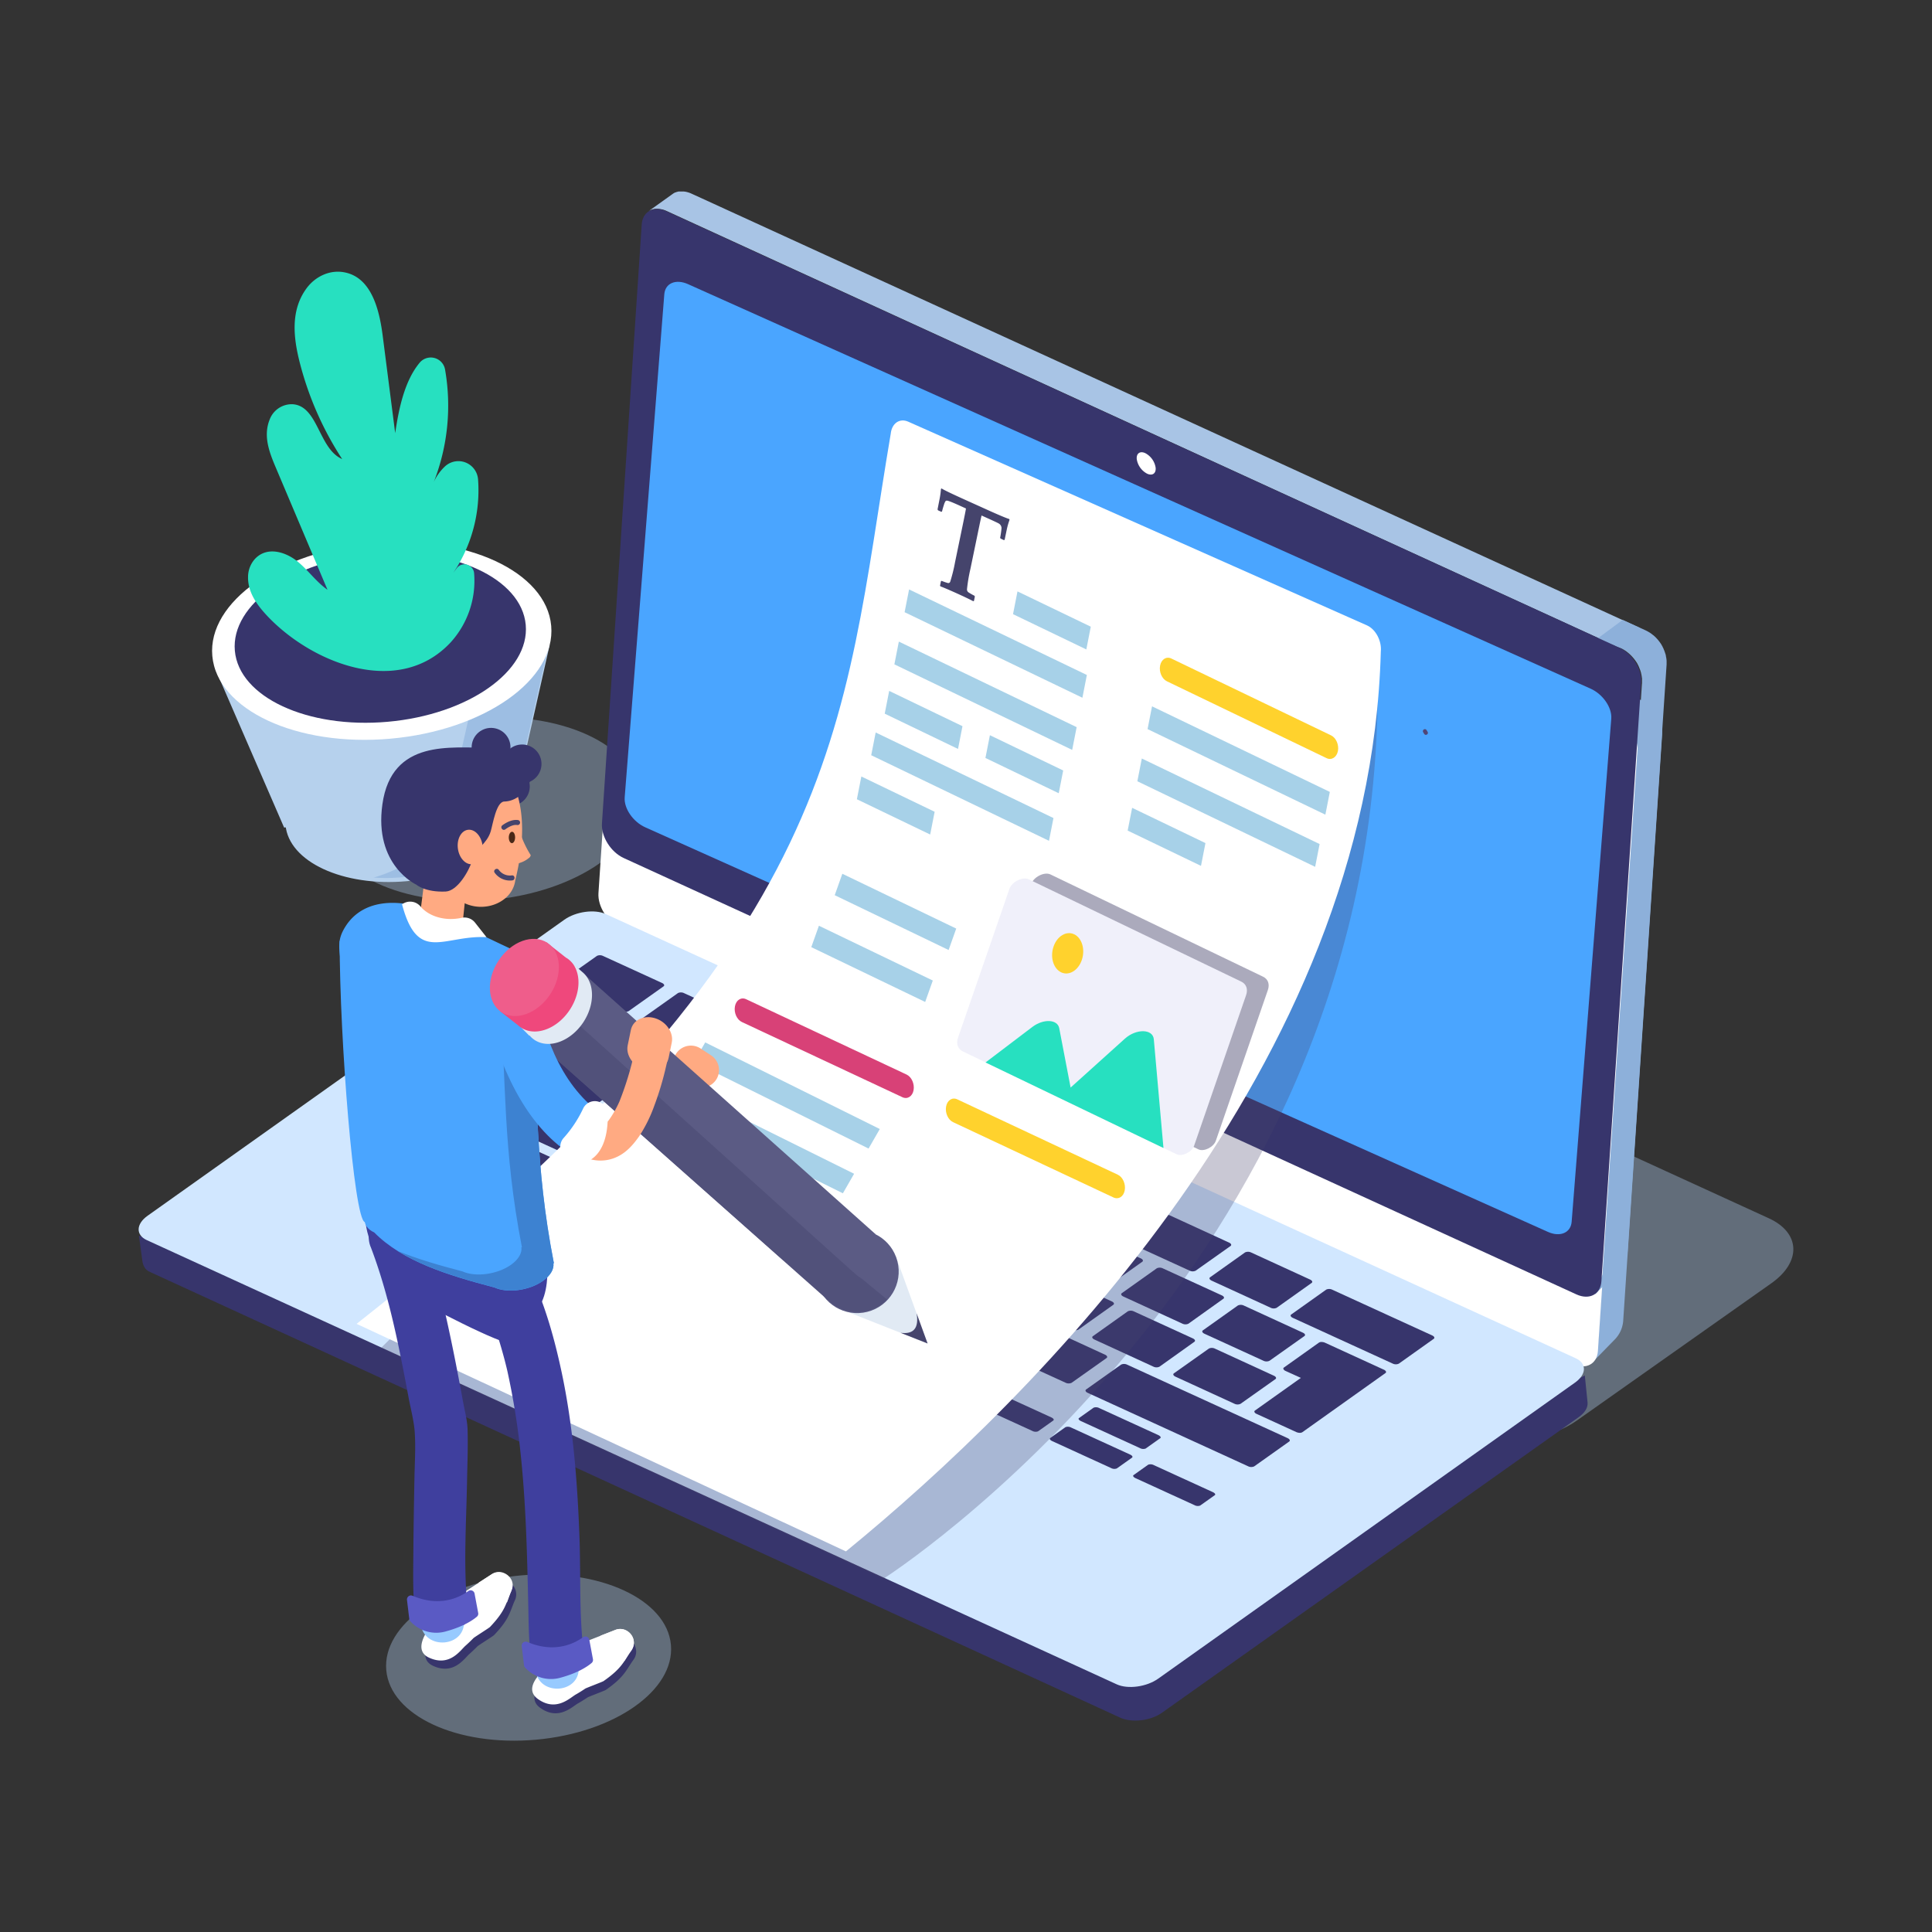 <svg xmlns="http://www.w3.org/2000/svg" viewBox="0 0 1000 1000"><rect x="0" y="0" width="1000" height="1000" fill="#333333" stroke="none"/><defs><style>.cls-1{isolation:isolate;}.cls-2,.cls-9{fill:#a8c4e5;}.cls-2{opacity:0.4;}.cls-15,.cls-19,.cls-2{mix-blend-mode:multiply;}.cls-3{fill:#b6d1ed;}.cls-4{fill:#9dbee3;}.cls-5{fill:#fff;}.cls-6{fill:#37356c;}.cls-7{fill:#27e0c0;}.cls-8{fill:#8db0da;}.cls-10{fill:#4aa5ff;}.cls-11{fill:#d1e7ff;}.cls-12{fill:#aed0f5;}.cls-13{fill:#a7d1e8;}.cls-14{fill:#514677;}.cls-15,.cls-18,.cls-19{fill:#45446c;}.cls-15{opacity:0.29;}.cls-16{fill:#ffd22d;}.cls-17{fill:#d84177;}.cls-19{opacity:0.45;}.cls-20{fill:#f0f0fa;}.cls-21{fill:#ffaa82;}.cls-22{fill:#3f3f9e;}.cls-23{fill:#97caff;}.cls-24{fill:#3d82d1;}.cls-25{fill:#5a5ac4;}.cls-26{fill:#e1eaf4;}.cls-27{fill:#5b5b84;}.cls-28{fill:#51517a;}.cls-29{fill:#ef487c;}.cls-30{fill:#ef5d8b;}.cls-31{fill:#492817;}</style></defs><g class="cls-1"><g id="image"><ellipse class="cls-2" cx="249.76" cy="418.8" rx="81.71" ry="47.17" transform="translate(-36.11 23.77) rotate(-5.08)"></ellipse><ellipse class="cls-3" cx="205.97" cy="420.35" rx="59.6" ry="34.41" transform="matrix(1, -0.09, 0.09, 1, -36.42, 19.89)"></ellipse><polygon class="cls-3" points="111.05 345.37 147.05 428.33 265.29 419.13 284.45 334.09 111.05 345.37"></polygon><path class="cls-4" d="M250.76,335.61l-19.2,84.72h0c-.37,12.32-5.66,16.05-14.82,22.56a74.84,74.84,0,0,1-23.35,11.34c20.25,1.47,42.1-4.39,56.86-14.88,9.16-6.51,14.48-9.87,14.85-22.19h0l19.2-84.72Z"></path><ellipse class="cls-5" cx="197.6" cy="331.71" rx="88.05" ry="50.83" transform="translate(-28.6 18.8) rotate(-5.08)"></ellipse><ellipse class="cls-6" cx="196.84" cy="330.13" rx="75.58" ry="43.63" transform="translate(-28.46 18.73) rotate(-5.08)"></ellipse><path class="cls-7" d="M137.77,318.2h0c-5-5.43-9.51-11.83-9.38-19.57a14,14,0,0,1,3.58-9.34c6.27-6.71,16-3.68,22.28,1.54,5.4,4.47,9.51,10.43,15.26,14.43q-13.29-31.42-26.59-62.85c-3.4-8-6.88-16.63-3.29-25.38a12.2,12.2,0,0,1,11.86-7.8c13.25.89,13.42,23.14,25.61,28.37a167.2,167.2,0,0,1-21.92-49.82c-3.27-12.8-4.94-26.92,3.35-38.36,4.58-6.34,12.28-10,19.95-8.42,13.75,2.76,17.86,19.18,19.59,32.69l6.48,50.49c1.87-12.71,4.84-27,12.63-36.4a7.5,7.5,0,0,1,13.18,3.49,108.5,108.5,0,0,1-5.82,58.19,25.73,25.73,0,0,1,5.62-7.9,10.21,10.21,0,0,1,17.28,6.57,76.46,76.46,0,0,1-17.11,54.14l6-8.07a5,5,0,0,1,9.07,2.58,47.35,47.35,0,0,1-12.29,35.87C205.85,361.61,160.44,342.78,137.77,318.2Z"></path><path class="cls-2" d="M758.09,741.7,357.24,558.11c-16.4-7.51-16.95-22.6-1.23-33.69l100.52-70.95c15.72-11.09,41.77-14,58.17-6.48L915.54,630.58c16.41,7.51,17,22.59,1.24,33.69L816.25,735.21C800.53,746.31,774.49,749.21,758.09,741.7Z"></path><path class="cls-8" d="M860.31,378v-.05c0-.17,0-.34,0-.51s0-.35-.07-.52a.64.64,0,0,0,0-.07v-.08l-.06-.36c0-.17-.07-.34-.11-.5l-.06-.24a.43.43,0,0,0,0-.11c0-.05,0-.1,0-.16s-.09-.34-.14-.5-.09-.32-.14-.48v0h0c-.05-.17-.11-.34-.17-.51l-.18-.49a.78.78,0,0,1-.05-.14.36.36,0,0,1,0-.09l-.11-.27c-.06-.16-.13-.31-.2-.47s-.11-.24-.16-.35l0-.06,0-.05c-.07-.15-.14-.29-.22-.44l-.21-.43-.1-.17,0-.08-.09-.17-.25-.43-.26-.43,0,0,0-.06a5,5,0,0,0-.29-.45c-.09-.14-.19-.28-.29-.41a2.75,2.75,0,0,0-.19-.28l-.09-.13c-.16-.22-.33-.43-.49-.64s-.11-.15-.17-.21l0,0c-.22-.27-.45-.53-.68-.79a.94.94,0,0,0-.1-.1l-.09-.1-.24-.26c-.13-.15-.27-.29-.41-.43l-.16-.15-.09-.09-.15-.14-.41-.38-.32-.28-.06-.05,0,0-.46-.37-.47-.36h0l-.47-.33a5.39,5.39,0,0,0-.5-.33l-.06,0-.07,0-.36-.22-.5-.29-.14-.08,0,0h0l-.3-.16c-.17-.08-.33-.17-.5-.24L846.45,361l-13.37,9,3.72,1.72.49.27.5.29c.17.1.34.2.5.31l.21.14.78.54h0l.76.6.09.08c.24.2.48.4.71.62l.1.09.66.64.11.12c.22.22.42.44.63.67l.3.36.37.44c.14.17.28.35.41.53l.26.34.22.31c.13.19.26.37.38.56a1.3,1.3,0,0,1,.1.15q.25.39.48.78a.25.25,0,0,1,0,.07c.16.28.32.56.47.84l0,.09c.15.28.28.56.41.84l0,.11q.2.42.36.84a.61.61,0,0,1,0,.12c.11.28.22.57.31.85,0,0,0,.08,0,.13.09.28.18.57.26.85l0,.12q.12.44.21.87l0,.11q.09.44.15.87c0,.15,0,.29.07.44s0,.34.05.52,0,.36,0,.54,0,.36,0,.54,0,.39,0,.58,0,.3,0,.45,0,.3-.05.82L827.13,695.6c-.1,1.45-4.78,11.13-3.6,10.28l12.25-12.54a15.5,15.5,0,0,0,4.4-9.85l19.91-299.8c.1-1.45.24-3.63.24-3.63s0-.3,0-.45,0-.26,0-.39V379c0-.18,0-.36,0-.54s0-.28,0-.43Z"></path><path class="cls-5" d="M836.37,371.32c6.7,3.06,11.75,11.08,11.3,17.91l-20.59,310c-.45,6.83-6.24,9.88-12.93,6.82L321.06,480.2c-6.7-3.07-11.75-11.09-11.3-17.92l20.58-310c.46-6.83,6.24-9.88,12.93-6.82Z"></path><path class="cls-9" d="M848.33,324.82,359.61,101h0l0,0-.73-.33h0l-1.29-.59-.5-.2-.51-.18-.5-.16-.52-.14-.52-.12-.55-.1h-.09l-.47-.06h-.24l-.2,0h-.15a5.42,5.42,0,0,0-.57,0h-.05c-.23,0-.45,0-.66,0h-.08l-.29,0-.35,0-.1,0c-.16,0-.31.08-.47.12a2.27,2.27,0,0,0-.25.06l-.06,0a7.34,7.34,0,0,0-.89.33l-.06,0-.09,0a7,7,0,0,0-1.06.62l-12.86,9.19a6.26,6.26,0,0,1,1-.6l.43-.19.52-.2c.22-.07.43-.13.66-.18l.25-.06a9.25,9.25,0,0,1,.94-.13h.18a8.49,8.49,0,0,1,1,0h.07a10.74,10.74,0,0,1,1.11.12l.09,0c.36.06.74.14,1.11.24l.11,0a12.22,12.22,0,0,1,1.21.4l.5.2.39.17,2.7,1.24h0L837.27,334.84a1.74,1.74,0,0,0,1.72-.17l9.63-6.88A1.72,1.72,0,0,0,848.33,324.82ZM355.11,102.24Z"></path><path class="cls-8" d="M862.61,341.88v-.05c0-.17,0-.34-.05-.52s0-.34-.08-.51,0-.05,0-.08v-.07c0-.12,0-.24-.07-.36s-.06-.34-.1-.51l-.06-.23,0-.11a.94.94,0,0,1,0-.16c0-.17-.09-.34-.14-.51s-.09-.31-.14-.47v0h0c-.06-.17-.11-.34-.17-.51l-.18-.5-.06-.13,0-.09-.11-.27c-.06-.16-.13-.31-.2-.47l-.16-.36,0-.05,0-.05c-.07-.15-.14-.3-.22-.44s-.14-.29-.22-.43l-.09-.18,0-.07-.09-.17c-.08-.14-.16-.29-.25-.43s-.17-.29-.26-.43l0,0a.16.16,0,0,1,0-.07l-.29-.45-.29-.41-.19-.27-.09-.13c-.16-.22-.33-.43-.5-.65l-.16-.21,0,0c-.21-.27-.44-.53-.67-.79l-.1-.11-.09-.09-.24-.27-.41-.42-.17-.16-.08-.08-.15-.14-.42-.38c-.1-.1-.21-.19-.32-.28l-.05,0-.06-.05-.45-.37-.47-.36h0l-.46-.33-.5-.34-.06,0-.07-.05-.37-.23-.5-.28-.14-.08,0,0h0l-.29-.16-.51-.25-11.94-5.46-13.1,9.7s12.52,5.12,12.68,5.2l.5.27.5.29.5.31.2.14q.4.25.78.54h0l.76.6.09.08.7.61.11.1.66.64.11.12c.21.22.42.44.62.67l.31.36c.13.14.25.29.37.44s.27.35.41.53.18.22.26.34.15.21.22.31.26.37.38.56l.1.15c.16.26.33.52.48.78l0,.07c.16.28.32.56.47.84l0,.09c.14.28.28.56.41.84l0,.11c.13.28.25.55.36.84l.05.12c.11.28.21.56.31.85,0,0,0,.08,0,.13a8.34,8.34,0,0,1,.26.85.56.56,0,0,1,0,.12q.12.43.21.87a.36.36,0,0,1,0,.11c.06.29.12.58.16.87s0,.29.06.44,0,.34.06.51,0,.37,0,.55,0,.36,0,.54,0,.39,0,.58,0,.3,0,.45,0,.3-.06.81L829.42,659.49c-.09,1.45-4.77,11.13-3.59,10.28l12.25-12.54a15.63,15.63,0,0,0,4.4-9.85l19.91-299.8c.1-1.45.24-3.63.24-3.63s0-.3,0-.45,0-.26,0-.39v-.2c0-.18,0-.36,0-.54l0-.43Z"></path><path class="cls-6" d="M838.18,335.25c6.69,3.07,11.74,11.09,11.29,17.92l-20.58,310C828.44,670,822.64,673,816,670L322.86,444.13c-6.69-3.06-11.75-11.08-11.29-17.92l20.58-310c.45-6.83,6.24-9.89,12.93-6.82Z"></path><path class="cls-10" d="M823.33,356.47c6.34,2.85,11.12,9.8,10.66,15.54l-20.5,260.36c-.45,5.74-6,8.09-12.3,5.25L334,428.22c-6.34-2.84-11.11-9.79-10.66-15.53l20.5-260.37c.45-5.74,5.95-8.09,12.29-5.24Z"></path><path class="cls-5" d="M598.16,242.1c.28,2.94-1.68,4.32-4.38,3.09a10.27,10.27,0,0,1-5.4-7.57c-.27-2.94,1.69-4.32,4.39-3.08A10.25,10.25,0,0,1,598.16,242.1Z"></path><path class="cls-6" d="M821.74,726.13l-1.44-14.19-17.61,8.79-4.77-8.65L315.55,491.15c-5.81-2.66-16.87-1.21-22.88,3.06L105.07,626.63l-.3-3.16L76.2,640.92l-4.31-1.32,1.92,13.84c.75,3,2,4.12,4,5L579.88,889.09c5.81,2.66,15.53,1.71,21.54-2.57l215.7-153c3.28-2.33,4.82-5,4.6-7.44Z"></path><path class="cls-11" d="M578,871.8,76,641.89c-5.81-2.66-5.64-8.33.38-12.61L292.08,476.06c6-4.27,15.69-5.59,21.5-2.93l502,229.9c5.81,2.66,5.64,8.34-.37,12.61L599.49,868.86C593.48,873.14,583.8,874.46,578,871.8Z"></path><path class="cls-12" d="M388.07,755.75,266.58,700.11c-1.4-.64-1.36-2,.1-3.05L318.87,660a5.81,5.81,0,0,1,5.2-.71l121.49,55.64c1.4.64,1.36,2-.09,3.05L393.27,755A5.81,5.81,0,0,1,388.07,755.75Z"></path><path class="cls-6" d="M325.32,523.39a3.62,3.62,0,0,1-3.18-.07l-30.47-14c-1.1-.5-1.46-1.29-.81-1.75L309,494.75a3.69,3.69,0,0,1,3.18.07l30.47,13.95c1.1.5,1.47,1.29.81,1.76Z"></path><path class="cls-6" d="M363.55,570a3.64,3.64,0,0,1-3.19-.06l-30.47-14c-1.1-.5-1.45-1.29-.79-1.76l18.1-12.87a3.68,3.68,0,0,1,3.16.07l30.47,13.95c1.12.51,1.46,1.3.82,1.75Z"></path><path class="cls-6" d="M348.55,592.3a3.64,3.64,0,0,1-3.17-.08l-30.48-14c-1.08-.49-1.47-1.28-.81-1.75l18.11-12.87a3.65,3.65,0,0,1,3.16.08l30.48,13.95c1.1.5,1.46,1.29.82,1.74Z"></path><path class="cls-6" d="M303.07,600.61a3.66,3.66,0,0,1-3.17-.06L269.43,586.6c-1.09-.5-1.45-1.29-.8-1.75L286.73,572a3.7,3.7,0,0,1,3.17.06l30.48,14c1.09.5,1.44,1.29.79,1.75Z"></path><path class="cls-6" d="M222.44,596.52a3.67,3.67,0,0,1-3.17-.07l-30.48-14c-1.09-.5-1.46-1.29-.81-1.75l21.26-15.11a3.65,3.65,0,0,1,3.18.07l30.47,13.95c1.1.5,1.45,1.3.81,1.75Z"></path><path class="cls-6" d="M275,620.57c-.66.46-2.35.3-3.8-.36l-39.93-18.27c-1.43-.66-2.08-1.57-1.42-2l21.26-15.11c.63-.45,2.36-.3,3.79.35l39.92,18.28c1.45.66,2.07,1.58,1.44,2Z"></path><path class="cls-6" d="M537.3,740.85a3.6,3.6,0,0,1-3-.22L503.87,726.7c-1.11-.51-1.57-1.24-1-1.63l7.86-5.58a3.6,3.6,0,0,1,3,.22l30.45,13.94c1.1.5,1.54,1.23,1,1.61Z"></path><path class="cls-6" d="M578.07,760.06a3.59,3.59,0,0,1-3-.21l-30.45-13.94c-1.11-.51-1.57-1.23-1-1.62l7.86-5.59a3.65,3.65,0,0,1,3,.23l30.45,13.94c1.1.5,1.55,1.22,1,1.61Z"></path><path class="cls-6" d="M621.18,779.29a3.6,3.6,0,0,1-2.94-.24l-30.46-13.94c-1.09-.5-1.58-1.22-1.06-1.6l7.57-5.38a3.64,3.64,0,0,1,3,.25l30.47,13.94c1.09.5,1.56,1.22,1,1.59Z"></path><path class="cls-6" d="M593,749.76a3.55,3.55,0,0,1-3-.24l-30.46-13.94c-1.09-.5-1.58-1.22-1.06-1.59l7.57-5.38a3.65,3.65,0,0,1,3,.24l30.46,13.94c1.1.51,1.56,1.22,1.05,1.59Z"></path><path class="cls-6" d="M484.61,716.51a3.65,3.65,0,0,1-3.19-.08L283.11,625.66c-1.08-.5-1.46-1.29-.81-1.76l21.26-15.11a3.73,3.73,0,0,1,3.18.08L505,699.64c1.1.51,1.46,1.31.82,1.76Z"></path><path class="cls-6" d="M463.79,701.88a12.75,12.75,0,0,1-1.67-.68L304.29,629a9.35,9.35,0,0,1-1.51-.78l1.32-.94a11,11,0,0,1,1.66.67l157.83,72.25a8.77,8.77,0,0,1,1.52.79Z"></path><path class="cls-6" d="M269.15,613.89s-.18,0-.31-.06l-23.29-10.66c-.13-.06-.2-.13-.16-.16l1.32-.94s.18,0,.31.06l23.29,10.66c.13.06.2.13.16.16Z"></path><path class="cls-6" d="M209.19,584.11a.17.17,0,0,1-.17,0l-9.89-4.52s-.07-.07,0-.1l1.32-.94a.2.2,0,0,1,.17,0l9.89,4.53s.06.07,0,.1Z"></path><path class="cls-6" d="M344.84,619.72a3.69,3.69,0,0,1-3.18-.07L311.19,605.7c-1.08-.5-1.46-1.3-.81-1.76l18.1-12.87a3.75,3.75,0,0,1,3.19.07l30.47,14c1.1.51,1.46,1.3.81,1.76Z"></path><path class="cls-6" d="M386.8,638.93a3.74,3.74,0,0,1-3.17-.07l-30.47-14c-1.09-.5-1.46-1.29-.81-1.75l18.1-12.87a3.68,3.68,0,0,1,3.19.07l30.47,13.94c1.08.5,1.44,1.29.79,1.76Z"></path><path class="cls-6" d="M428.76,658.13a3.7,3.7,0,0,1-3.17-.06l-30.47-14c-1.09-.5-1.45-1.29-.8-1.75l18.1-12.87a3.66,3.66,0,0,1,3.17.06l30.48,14c1.09.5,1.44,1.29.79,1.75Z"></path><path class="cls-6" d="M470.72,677.34a3.63,3.63,0,0,1-3.17-.07l-30.47-13.95c-1.1-.5-1.46-1.29-.82-1.75l18.11-12.87a3.65,3.65,0,0,1,3.18.07l30.48,14c1.09.5,1.45,1.29.8,1.75Z"></path><path class="cls-6" d="M512.69,696.55a3.68,3.68,0,0,1-3.19-.08L479,682.53c-1.09-.5-1.44-1.29-.8-1.75l18.11-12.87a3.7,3.7,0,0,1,3.17.06L530,681.92c1.1.5,1.47,1.3.82,1.76Z"></path><path class="cls-6" d="M554.65,715.74a3.67,3.67,0,0,1-3.17-.07L521,701.73c-1.1-.51-1.46-1.3-.82-1.76L538.3,687.1a3.69,3.69,0,0,1,3.18.07l30.47,14c1.09.5,1.45,1.29.8,1.75Z"></path><path class="cls-6" d="M649.16,759a3.67,3.67,0,0,1-3.17-.07l-83-38c-1.09-.5-1.45-1.29-.81-1.75l18.11-12.87a3.69,3.69,0,0,1,3.18.07l83,38c1.1.51,1.45,1.3.81,1.76Z"></path><path class="cls-6" d="M390.3,611.39a3.58,3.58,0,0,1-3.15-.06l-30.48-14c-1.1-.5-1.46-1.28-.81-1.74L374,582.76a3.64,3.64,0,0,1,3.16.07l30.48,13.95c1.1.5,1.44,1.29.8,1.74Z"></path><path class="cls-6" d="M432.27,630.61a3.68,3.68,0,0,1-3.16-.07l-30.49-14c-1.08-.5-1.45-1.28-.79-1.74L415.94,602a3.69,3.69,0,0,1,3.15.07l30.48,14c1.09.5,1.45,1.29.81,1.74Z"></path><path class="cls-6" d="M474.23,649.81a3.63,3.63,0,0,1-3.17-.07l-30.47-14c-1.08-.49-1.47-1.28-.82-1.75l18.11-12.87a3.69,3.69,0,0,1,3.18.08l30.47,13.94c1.08.5,1.45,1.3.81,1.75Z"></path><path class="cls-6" d="M516.19,669A3.63,3.63,0,0,1,513,669l-30.47-14c-1.09-.5-1.46-1.28-.81-1.75l18.11-12.87a3.67,3.67,0,0,1,3.17.07l30.46,13.95c1.1.5,1.46,1.29.82,1.75Z"></path><path class="cls-6" d="M558.16,688.22a3.68,3.68,0,0,1-3.16-.07l-30.49-14c-1.1-.5-1.46-1.28-.8-1.75l18.11-12.87a3.68,3.68,0,0,1,3.16.07l30.48,14c1.09.5,1.45,1.29.81,1.74Z"></path><path class="cls-6" d="M600.11,707.42a3.65,3.65,0,0,1-3.16-.07l-30.46-14c-1.11-.5-1.48-1.28-.82-1.75l18.1-12.87a3.66,3.66,0,0,1,3.18.08l30.46,13.94c1.1.5,1.45,1.29.81,1.75Z"></path><path class="cls-6" d="M642.07,726.63a3.65,3.65,0,0,1-3.16-.07l-30.49-14c-1.08-.5-1.45-1.27-.79-1.74L625.74,698a3.62,3.62,0,0,1,3.15.07l30.48,14c1.09.5,1.45,1.29.81,1.74Z"></path><path class="cls-6" d="M405.31,589.12a3.65,3.65,0,0,1-3.18-.06l-30.48-13.95c-1.08-.5-1.44-1.28-.78-1.75L389,560.49a3.62,3.62,0,0,1,3.15.07l30.47,14c1.1.5,1.46,1.29.82,1.74Z"></path><path class="cls-6" d="M447.26,608.33a3.66,3.66,0,0,1-3.17-.06l-30.47-13.95c-1.1-.5-1.46-1.29-.8-1.76l18.1-12.87a3.67,3.67,0,0,1,3.17.07l30.47,14c1.09.5,1.45,1.29.81,1.75Z"></path><path class="cls-6" d="M489.23,627.54a3.64,3.64,0,0,1-3.19-.07l-30.47-14c-1.09-.49-1.45-1.28-.79-1.75l18.11-12.87A3.62,3.62,0,0,1,476,599l30.47,13.95c1.11.5,1.47,1.29.82,1.75Z"></path><path class="cls-6" d="M531.18,646.74a3.59,3.59,0,0,1-3.17-.06l-30.48-13.95c-1.1-.5-1.46-1.29-.8-1.76l18.11-12.87a3.68,3.68,0,0,1,3.16.08l30.48,14c1.1.5,1.45,1.28.8,1.74Z"></path><path class="cls-6" d="M573.15,665.94a3.66,3.66,0,0,1-3.17-.06l-30.47-14c-1.11-.51-1.46-1.29-.8-1.76l18.11-12.87a3.65,3.65,0,0,1,3.16.08l30.48,14c1.08.49,1.44,1.28.79,1.74Z"></path><path class="cls-6" d="M615.12,685.15a3.66,3.66,0,0,1-3.2-.07l-30.47-14c-1.08-.49-1.45-1.28-.79-1.75l18.11-12.87a3.65,3.65,0,0,1,3.16.07l30.47,13.95c1.11.5,1.47,1.29.82,1.75Z"></path><path class="cls-6" d="M657.07,704.35a3.65,3.65,0,0,1-3.18-.06l-30.47-13.95c-1.1-.5-1.46-1.29-.8-1.76l18.11-12.87a3.65,3.65,0,0,1,3.16.08l30.48,14c1.09.5,1.45,1.28.8,1.74Z"></path><path class="cls-6" d="M321.59,550.82a3.68,3.68,0,0,1-3.19-.07L266.73,527.1c-1.1-.5-1.46-1.29-.8-1.76L284,512.47a3.67,3.67,0,0,1,3.17.07l51.67,23.66c1.1.5,1.46,1.29.81,1.75Z"></path><path class="cls-6" d="M724,705.84a3.69,3.69,0,0,1-3.18-.07l-51.67-23.65c-1.08-.5-1.46-1.29-.8-1.75l18.1-12.87a3.63,3.63,0,0,1,3.17.07l51.67,23.65c1.1.5,1.46,1.29.81,1.75Z"></path><path class="cls-6" d="M306.58,573.09a3.64,3.64,0,0,1-3.17-.08l-61.6-28.2c-1.1-.5-1.47-1.28-.81-1.75l18.11-12.87a3.65,3.65,0,0,1,3.16.08l61.6,28.2c1.11.5,1.46,1.29.82,1.74Z"></path><path class="cls-6" d="M261.12,581.41a3.67,3.67,0,0,1-3.17-.07l-41.07-18.8c-1.1-.5-1.46-1.29-.82-1.75l18.11-12.87a3.65,3.65,0,0,1,3.18.07l41.07,18.8c1.1.5,1.46,1.29.81,1.75Z"></path><path class="cls-6" d="M367.27,542.6a3.66,3.66,0,0,1-3.18-.08l-30.46-13.94c-1.09-.5-1.46-1.29-.8-1.75L350.93,514a3.69,3.69,0,0,1,3.18.07L384.56,528c1.11.51,1.47,1.29.81,1.76Z"></path><path class="cls-6" d="M409,561.7a3.65,3.65,0,0,1-3.18-.07l-30.47-14c-1.09-.5-1.46-1.29-.81-1.75l18.1-12.87a3.66,3.66,0,0,1,3.18.07l30.47,14c1.1.5,1.47,1.29.81,1.75Z"></path><path class="cls-6" d="M451,580.9a3.66,3.66,0,0,1-3.17-.06l-30.47-14c-1.09-.5-1.46-1.29-.8-1.75l18.1-12.87a3.66,3.66,0,0,1,3.17.06l30.47,13.95c1.1.51,1.45,1.29.8,1.75Z"></path><path class="cls-6" d="M493,600.11a3.65,3.65,0,0,1-3.18-.06L459.33,586.1c-1.11-.5-1.47-1.29-.81-1.75l18.1-12.87a3.65,3.65,0,0,1,3.18.07l30.45,13.94c1.1.5,1.47,1.29.81,1.76Z"></path><path class="cls-6" d="M534.9,619.32a3.61,3.61,0,0,1-3.16-.07l-30.47-13.94c-1.1-.51-1.46-1.3-.81-1.76l18.1-12.87a3.71,3.71,0,0,1,3.19.07l30.46,14c1.11.51,1.45,1.28.79,1.75Z"></path><path class="cls-6" d="M576.89,638.51a3.63,3.63,0,0,1-3.17-.06l-30.49-14c-1.09-.5-1.44-1.29-.79-1.75l18.1-12.87a3.64,3.64,0,0,1,3.16.06l30.49,14c1.08.49,1.45,1.28.8,1.75Z"></path><path class="cls-6" d="M618.85,657.72a3.62,3.62,0,0,1-3.18-.07L585.2,643.71c-1.1-.51-1.47-1.3-.82-1.76l18.1-12.87a3.68,3.68,0,0,1,3.19.07l30.47,14c1.1.5,1.46,1.29.81,1.76Z"></path><path class="cls-6" d="M660.79,676.92a3.61,3.61,0,0,1-3.16-.06l-30.49-14c-1.08-.5-1.44-1.29-.79-1.75l18.1-12.87a3.68,3.68,0,0,1,3.16.06l30.5,14c1.08.5,1.44,1.28.78,1.75Z"></path><path class="cls-6" d="M685.84,695a4.4,4.4,0,0,0-1.74-.39,2.4,2.4,0,0,0-1.41.32l-18.1,12.88a.64.64,0,0,0-.27.86,2.17,2.17,0,0,0,1,.89l8,3.64-23.74,16.88a.64.64,0,0,0-.25.86,2.09,2.09,0,0,0,1.06.88l20.53,9.4a4.59,4.59,0,0,0,1.76.41,2.43,2.43,0,0,0,1.42-.33l43-30.6a.64.64,0,0,0,.25-.86,2.13,2.13,0,0,0-1.07-.89Z"></path><path class="cls-6" d="M255.06,572.57s-.18,0-.31-.06l-23.29-10.66c-.13-.06-.2-.13-.16-.16l1.32-.94s.18,0,.31.06l23.29,10.66c.13.06.2.13.16.16Z"></path><polygon class="cls-13" points="369.42 626.41 337.22 607.76 342.48 598.91 374.68 617.56 369.42 626.41"></polygon><path class="cls-14" d="M737.15,379.85l-.52-.85a1.06,1.06,0,0,1,.35-1.43h0a1,1,0,0,1,1.42.35l.52.86a1,1,0,0,1-.35,1.42h0A1,1,0,0,1,737.15,379.85Z"></path><path class="cls-15" d="M197.16,697.74l260,119.48S708,657.33,713,365.45c1.46-85.36-51.74-9.7-80.05-14.57-41.77-7.2-70.65-14.73-70.65-14.73Z"></path><path class="cls-5" d="M707.57,323.71,470.12,218.27c-4.48-2-8.55.83-9.09,6.3-25.72,151.69-21.54,260-276.46,460.66L437.86,803C534.48,724,709,551.94,714.71,337.21,715.25,331.75,712.05,325.7,707.57,323.71Z"></path><path class="cls-16" d="M686.63,392.42,604,352.64c-2.59-1.24-4.17-4.89-3.53-8.14h0c.64-3.26,3.25-4.89,5.84-3.64l82.67,39.78c2.58,1.24,4.16,4.89,3.52,8.14h0C691.82,392,689.21,393.66,686.63,392.42Z"></path><path class="cls-16" d="M576.36,619.82l-83.06-39c-2.6-1.22-4.21-4.85-3.6-8.11h0c.6-3.25,3.2-4.91,5.79-3.69l83.07,39c2.59,1.21,4.2,4.84,3.6,8.1h0C581.55,619.38,579,621,576.36,619.82Z"></path><path class="cls-17" d="M467.09,567.92,384,529c-2.6-1.22-4.21-4.85-3.6-8.11h0c.6-3.26,3.2-4.91,5.79-3.7l83.06,39c2.6,1.22,4.21,4.85,3.61,8.11h0C472.28,567.48,469.69,569.13,467.09,567.92Z"></path><polygon class="cls-13" points="686.01 421.67 593.98 377.38 596.29 365.6 688.32 409.89 686.01 421.67"></polygon><polygon class="cls-13" points="560.25 361.15 468.22 316.87 470.54 305.09 562.56 349.37 560.25 361.15"></polygon><polygon class="cls-13" points="680.72 448.67 588.69 404.38 591 392.6 683.03 436.88 680.72 448.67"></polygon><polygon class="cls-13" points="554.96 388.15 462.93 343.87 465.24 332.09 557.27 376.37 554.96 388.15"></polygon><polygon class="cls-13" points="542.96 435.2 450.94 390.91 453.25 379.13 545.27 423.42 542.96 435.2"></polygon><polygon class="cls-13" points="495.87 387.65 457.93 369.39 460.24 357.61 498.18 375.87 495.87 387.65"></polygon><polygon class="cls-13" points="481.46 431.95 443.52 413.69 445.83 401.91 483.77 420.17 481.46 431.95"></polygon><polygon class="cls-13" points="491 491.72 432.05 463.35 435.99 452.26 494.94 480.63 491 491.72"></polygon><polygon class="cls-13" points="478.87 518.61 419.92 490.24 423.87 479.16 482.82 507.52 478.87 518.61"></polygon><polygon class="cls-13" points="548 410.58 510.06 392.32 512.37 380.54 550.31 398.8 548 410.58"></polygon><polygon class="cls-13" points="562.28 336.15 524.34 317.89 526.65 306.11 564.59 324.37 562.28 336.15"></polygon><polygon class="cls-13" points="621.63 448.17 583.68 429.91 585.99 418.13 623.94 436.38 621.63 448.17"></polygon><polygon class="cls-13" points="449.57 594.49 359.22 549.66 365.02 539.55 455.38 584.38 449.57 594.49"></polygon><polygon class="cls-13" points="436.28 617.65 345.92 572.83 351.72 562.72 442.08 607.54 436.28 617.65"></polygon><path class="cls-18" d="M522.54,269.06a37.37,37.37,0,0,0-1.4,4.86L520,279.38l-.34.2-1.74-.79-.25-.43a45.24,45.24,0,0,0,.72-5.06,2.84,2.84,0,0,0-1.45-2.35c-.36-.23-2.08-1.05-5.18-2.45l-3.7-1.67c-.2.74-.85,3.78-1.94,9.1l-3.86,18.64a85.4,85.4,0,0,0-1.74,10.34,1.86,1.86,0,0,0,.69,1.64,31.12,31.12,0,0,0,3.16,1.8l.21.45-.45,2.2-.35.2q-2.7-1.43-8.47-4.05-5.92-2.67-8.56-3.66l-.18-.4.46-2.24.34-.2a30.68,30.68,0,0,0,3.3,1.14,1.06,1.06,0,0,0,1.19-.79,82.24,82.24,0,0,0,2.47-10l3.85-18.64q1.68-8.11,1.8-9.17L496,261.38q-5-2.24-5.85-2.25a1,1,0,0,0-.71.21,6.64,6.64,0,0,0-.85,1.92c-.37,1.1-.7,2.25-1,3.46l-.34.21-1.74-.79-.24-.47,1.11-5.64a46.59,46.59,0,0,0,.67-5l.32-.21q1.56,1.07,11.82,5.71l11.2,5.06q9.45,4.29,12,5.06Z"></path><path class="cls-19" d="M653.77,505.54,543.71,452.61c-3.12-1.51-8.71,1.27-10,5l-26.58,77c-1.09,3.14-.12,5.84,2.53,7.12l11.76,5.66-.06,0,92.07,44.28v-.07l6.89,3.31c2.82,1.36,7.86-1.15,9-4.48l26.9-77.91C657.31,509.44,656.37,506.79,653.77,505.54Z"></path><path class="cls-20" d="M609.06,597.46,498.41,544.23c-2.66-1.27-3.62-4-2.54-7.12l26.59-77c1.27-3.7,6.85-6.47,10-5L642.5,508.09c2.6,1.25,3.54,3.9,2.48,7L618.08,593C616.93,596.3,611.89,598.81,609.06,597.46Z"></path><path class="cls-7" d="M510.11,549.93l24.23-18.38c5.72-4.34,13-4,13.91.61l5.9,30.76,28.06-25.28c5.88-5.3,14.49-5.15,15,.25l5,56.32Z"></path><path class="cls-16" d="M559.93,496.94c-1.88,5.43-6.67,8.26-10.7,6.32s-5.79-7.91-3.91-13.34,6.66-8.26,10.7-6.32S561.8,491.51,559.93,496.94Z"></path><circle class="cls-6" cx="264.16" cy="407.06" r="10.05" transform="translate(-217.57 348.61) rotate(-50.1)"></circle><circle class="cls-6" cx="270.23" cy="395.39" r="10.05" transform="translate(-206.44 349.09) rotate(-50.1)"></circle><circle class="cls-6" cx="254.17" cy="386.82" r="10.05" transform="translate(-152 164.87) rotate(-28.04)"></circle><path class="cls-21" d="M194.17,520.16A50,50,0,0,0,207,534.54a34.37,34.37,0,0,0,14.34,6,72.58,72.58,0,0,0,18.68.65c8.22-.67,16.39-2,24.53-3.3,11.58-1.87,23.13-3.87,34.72-5.63,2-.31,4.29-2.36,5.28-4.06a8.83,8.83,0,0,0-3.17-12.08l-2.11-.89a8.89,8.89,0,0,0-4.69,0c-13,2-26,4.28-38.95,6.32-2.9.45-5.8.88-8.7,1.27l2.34-.31c-7.87,1.05-16,2-23.92,1l2.35.31a32.6,32.6,0,0,1-8.24-2.15l2.11.89a27.4,27.4,0,0,1-6-3.51l1.79,1.38a34.31,34.31,0,0,1-6.07-6.21l1.38,1.78a54.32,54.32,0,0,1-3.24-4.74c-2.41-3.94-8-5.79-12.08-3.17s-5.75,7.86-3.16,12.08Z"></path><ellipse class="cls-2" cx="273.62" cy="857.94" rx="73.96" ry="42.7" transform="translate(-74.91 27.6) rotate(-5.08)"></ellipse><path class="cls-21" d="M358.11,561.47l-5.46-3.56A9.12,9.12,0,0,1,350,545.32h0a9.12,9.12,0,0,1,12.59-2.64l5.45,3.56a9.11,9.11,0,0,1,2.65,12.59h0A9.13,9.13,0,0,1,358.11,561.47Z"></path><path class="cls-6" d="M255.69,846.36c-.49.52-8.09,5.28-8.55,5.76-.71.74-2.83,2.8-4.12,3.93-2.71,2.38-8.11,11-18.69,6.27-15.48-6.84,17.39-33.58,17.39-33.58l14.76-9.56a6.78,6.78,0,0,1,6.14-.58h0a7.1,7.1,0,0,1,4,9.44C263.82,834.22,264,837.66,255.69,846.36Z"></path><path class="cls-5" d="M253.62,842.12c-.49.52-8.09,5.28-8.55,5.76-.71.74-2.83,2.81-4.12,3.93-2.71,2.38-8.12,11-18.69,6.28-15.48-6.85,17.39-33.59,17.39-33.59l14.76-9.56a6.79,6.79,0,0,1,6.13-.58h0a7.1,7.1,0,0,1,4,9.44C261.74,830,261.88,833.42,253.62,842.12Z"></path><path class="cls-6" d="M313.59,874.69c-.58.41-9,3.55-9.53,3.93-.84.59-3.33,2.18-4.82,3-3.13,1.78-10.15,9.1-19.57,2.4-13.79-9.81,23.77-29.42,23.77-29.42l16.37-6.41a6.8,6.8,0,0,1,6.13.66h0A7.1,7.1,0,0,1,328,858.94C324,864.43,323.42,867.82,313.59,874.69Z"></path><path class="cls-5" d="M312.41,870.12c-.58.41-9,3.55-9.53,3.93-.84.59-3.33,2.18-4.82,3-3.13,1.79-10.15,9.1-19.57,2.4-13.79-9.81,23.77-29.42,23.77-29.42l16.37-6.41a6.8,6.8,0,0,1,6.13.66h0a7.1,7.1,0,0,1,2.06,10.06C322.8,859.86,322.24,863.25,312.41,870.12Z"></path><path class="cls-22" d="M249.72,671a188.07,188.07,0,0,1,7.54,19.46q1.65,5.1,3.07,10.27c.42,1.52.83,3,1.22,4.58l.66,2.64c.2.82.7,3,.26,1.06a377,377,0,0,1,7,43.42c2.75,25.85,3.36,51.83,3.94,77.8.2,9.18.22,18.46,1.33,27.59.87,7.11,7.46,13.41,15,12.36,7.2-1,13.3-7.31,12.37-14.94-2.42-19.71-1.45-40-2.18-59.79-1.07-28.7-3.3-57.54-9.33-85.67-3.56-16.62-8.12-33-15.15-48.52-3.05-6.75-10.46-10.7-17.69-8-6.61,2.51-11,10.92-8,17.7Z"></path><path class="cls-22" d="M191.88,645.43c6.49,17,10.85,34.57,14.33,51.07,1.88,8.91,3.59,17.85,5.26,26.8,1.1,5.92,2.78,12,3.19,18,.54,7.89,0,16-.15,23.85-.22,12.29-.46,24.59-.54,36.88-.07,11.07-.4,22.31.75,33.33.75,7.14,7.56,13.41,14.95,12.37s13.17-7.3,12.37-14.94c-2.28-21.86-.68-44.43-.29-66.36.16-8.81.53-17.67.27-26.48-.14-4.74-1.42-9.44-2.28-14.1-1.68-9.11-3.39-18.23-5.25-27.31-4.35-21.25-9.2-42.6-17-62.89a13.72,13.72,0,1,0-25.65,9.74Z"></path><path class="cls-23" d="M298.62,853.71c-5.31,5.6-17.38,6-22.49,0,.26,3.54.58,7.07,1,10.58,1.7,14.32,24.05,12.27,22.34-2.11Q299,858,298.62,853.71Z"></path><path class="cls-22" d="M217.67,679.43h0c2.78,2.59-9.35-10.14-5.92-8.49,7.14,3.45,47.49,25.63,55.39,25,9.55-.74,3.12-9.43,9.62-16.47,6.16-6.68,6.82-16.64,6.62-25.72-.05-2.51-.17-5.13-1.39-7.33-1.31-2.37-3.7-3.92-6-5.34-18.05-11.16-54.16-39.59-76.75-27.28C173.15,628.05,204.32,667,217.67,679.43Z"></path><path class="cls-10" d="M178.85,479.49c-4.38,6.9-3.41,10.82-2.34,19.58a19.68,19.68,0,0,0,16,17l86.67,15.71s1.79-32.94-15.79-41.14c-9.47-4.42-24.18-11.54-35.74-17.16C210.71,465.19,189,463.55,178.85,479.49Z"></path><path class="cls-21" d="M217.25,474.76l4.14-32.5L242,453.49,238.92,483C238.8,487.78,216.87,485.7,217.25,474.76Z"></path><path class="cls-21" d="M231.2,394.62s-18.53-15-21.08,18a57.74,57.74,0,0,0,28.94,54.15c11.33,6.42,26.18.3,27.64-11.09,4-16.48,5.15-32.06.64-45.87,1.76-13.73-8.08-9.51-24.4-11.57Z"></path><path class="cls-6" d="M215.46,457.88s-22-10-17.53-41.57c4.77-34.17,36.14-28.95,53.81-29.38,7.83-.19,13.31-.92,20.76,6.75,6.78,7-1,21-11.48,21.19-4.14.07-5.91,11.62-7,15.37-2,6.66-7.48,8.49-9.51,14.93-1.92,6.1-7.84,16-13.84,16.29C220,461.92,215.46,457.88,215.46,457.88Z"></path><path class="cls-10" d="M188.8,632.53c-5.57-1.57-13-94.07-13-145.55l99.32,36.25c3.62,43.48,1.37,78.27,11.56,130.71Z"></path><path class="cls-10" d="M255.88,666.38c-24.29-6.35-47.55-13.61-62.21-28.49-6.81-3.12-6.61-9.76.44-14.77h0c7-5,18.38-6.55,25.18-3.44l62.21,28.5c6.81,3.11,6.61,9.76-.44,14.77h0C274,668,262.68,669.5,255.88,666.38Z"></path><path class="cls-24" d="M275.13,523.23l-16.37-6c3.35,42.4,1.38,76.89,11.39,128.39l-.27-.06c.39,2.93-1.41,6.26-5.36,9.07h0c-7,5-18.38,6.55-25.19,3.43-11.66-3.05-23.07-6.32-33.42-10.53,13.91,8.71,31.64,14,50,18.82,6.8,3.12,18.14,1.57,25.18-3.43h0c4-2.81,5.75-6.14,5.37-9.07l.26.06C276.5,601.5,278.75,566.71,275.13,523.23Z"></path><path class="cls-25" d="M270.05,852.08l1.18,9.87a2,2,0,0,0,.51,1.13,18.13,18.13,0,0,0,18.7,5.2c9.22-2.54,14-6,15.79-7.53a2.07,2.07,0,0,0,.67-2l-1.87-10a2.07,2.07,0,0,0-3.24-1.32c-4.52,3.27-14.73,8.46-28.82,2.45A2.08,2.08,0,0,0,270.05,852.08Z"></path><path class="cls-23" d="M239.23,829.76c-5.32,5.61-17.38,6-22.5.06.26,3.53.58,7.06,1,10.58,1.7,14.32,24.05,12.26,22.34-2.11Q239.58,834,239.23,829.76Z"></path><path class="cls-25" d="M210.66,828.13l1.18,9.87a2,2,0,0,0,.51,1.13,18.1,18.1,0,0,0,18.7,5.2c9.22-2.54,14-6,15.79-7.53a2,2,0,0,0,.67-1.95l-1.87-10a2.07,2.07,0,0,0-3.24-1.32c-4.52,3.27-14.73,8.47-28.83,2.45A2.08,2.08,0,0,0,210.66,828.13Z"></path><path class="cls-5" d="M251.82,485.08c-22.11-1.22-35.55,13.88-43.72-17h0a7,7,0,0,1,9.61,1.17c4.25,5,12.54,7.72,21.23,5.81a6.94,6.94,0,0,1,6.94,2.49Z"></path><path class="cls-21" d="M249.76,437.56c.65,4.91-1.67,9.27-5.19,9.74a4.35,4.35,0,0,1-1.14,0c-3.08-.34-5.83-3.68-6.42-8.05-.65-4.91,1.67-9.27,5.19-9.74S249.1,432.65,249.76,437.56Z"></path><polygon class="cls-26" points="432.58 676.6 480.1 695.39 463.62 650.13 432.58 676.6"></polygon><path class="cls-18" d="M466.13,689.86l14,5.53-5.7-15.64C475.75,687.58,472.78,690.73,466.13,689.86Z"></path><circle class="cls-27" cx="443.65" cy="658.14" r="21.52" transform="translate(-147.99 129.05) rotate(-14.21)"></circle><polygon class="cls-27" points="453.27 638.89 293.81 496.56 270.57 532.72 405.5 652.37 453.27 638.89"></polygon><path class="cls-28" d="M445.91,661.72a21.32,21.32,0,0,1-4.18-3.31l-.06.08L300.4,531.18l-21,9.56,149,132.1.06-.07a21.43,21.43,0,0,0,30.67-.14Z"></path><path class="cls-21" d="M326.54,533.09l-1.65,8c-1.05,5.11,2.86,10.76,8.68,12.54h0c5.83,1.78,11.45-.95,12.5-6.07l1.65-8c1-5.12-2.86-10.76-8.69-12.54h0C333.21,525.25,327.59,528,326.54,533.09Z"></path><path class="cls-21" d="M258.37,514.67c1.13,6.62,2.37,13.24,4.09,19.74a113.57,113.57,0,0,0,5.73,16.22c4.47,10.23,10.76,19.59,16.58,29.07,2.91,4.74,5.87,9.56,9.88,13.48,3.18,3.12,7.18,5.92,11.58,7a20,20,0,0,0,14.22-1.94c4.33-2.31,7.63-6.18,10.39-10.13a73.43,73.43,0,0,0,7.77-15.65A157.17,157.17,0,0,0,344.74,552q.72-3.07,1.38-6.17a9.42,9.42,0,0,0-.89-6.8,9,9,0,0,0-5.28-4c-4.43-1-9.83,1.33-10.85,6.16a162.9,162.9,0,0,1-8.56,29.14l.89-2.11a56,56,0,0,1-6.77,12.24l1.38-1.79a24.09,24.09,0,0,1-4.16,4.28l1.79-1.38a14.86,14.86,0,0,1-3.13,1.88l2.11-.89a11.94,11.94,0,0,1-2.75.76l2.34-.32a10.52,10.52,0,0,1-2.63,0l2.35.32a12.55,12.55,0,0,1-2.95-.82l2.11.89a17.18,17.18,0,0,1-3.7-2.23l1.78,1.38a31.55,31.55,0,0,1-5.32-5.51l1.38,1.79c-3.81-5-6.85-10.61-10.14-15.94-2.95-4.81-5.91-9.62-8.54-14.62-1.31-2.48-2.52-5-3.61-7.6l.89,2.11c-4.38-10.45-6.57-21.65-8.47-32.77-.35-2.05-2.32-4.26-4.05-5.27a8.84,8.84,0,0,0-12.08,3.16,10.05,10.05,0,0,0-.89,6.8Z"></path><path class="cls-10" d="M249.24,513.77c9.56,44.44,26.42,71.69,47.43,84.38,10.86,4.74,19-12.47,14.11-21.93-21.19-15.54-30.61-42-35.39-72.76-3.15-6-10.74-8.75-17.54-6.27h0C250.75,499.77,247,507.09,249.24,513.77Z"></path><path class="cls-26" d="M301.53,503.21v0l-9.52-8.3-4,6.38a25.56,25.56,0,0,0-12.73,10.19,25.08,25.08,0,0,0-4.38,16.9l-1.77,2.8,4.81,4.88.17-.1a12.06,12.06,0,0,0,2.54,2.29c7.35,4.89,18.64.84,25.23-9.06C308.12,519.77,307.86,508.5,301.53,503.21Z"></path><path class="cls-29" d="M293.51,496c-.18-.12-.37-.21-.55-.31l0,0-10.16-8-6.26,9.3a27.82,27.82,0,0,0-12.5,18.56l-5.26,7.81,9.47,7.41a12.09,12.09,0,0,0,1.38,1.07c7.34,4.89,18.64.84,25.22-9.06S300.85,500.88,293.51,496Z"></path><ellipse class="cls-30" cx="271.42" cy="505.91" rx="21.52" ry="15.97" transform="translate(-300.11 451.44) rotate(-56.34)"></ellipse><path class="cls-21" d="M274.68,442.57h0a2,2,0,0,1-.93,1.52,13.39,13.39,0,0,1-4.55,2.49,2.92,2.92,0,0,1-2.42,0,2.83,2.83,0,0,1-1.06-2.31c-.17-2.34.5-6.43,3.22-7.15,1.12-.29-.13-8,.13-6.94C270.1,434.53,273,440,274.68,442.57Z"></path><path class="cls-31" d="M263.34,433.42c0,1.62.68,2.94,1.58,3s1.67-1.28,1.7-2.9-.68-3-1.58-3S263.37,431.8,263.34,433.42Z"></path><path class="cls-18" d="M261.54,429.28c1.63-1.2,4.07-2.59,6.17-2.25a1.3,1.3,0,0,0,.45-2.56c-2.82-.46-5.92,1.07-8.14,2.7-1.34,1,.17,3.11,1.52,2.11Z"></path><path class="cls-18" d="M264.94,453.1a7.12,7.12,0,0,1-6.78-2.87c-1-1.34-3.11.17-2.11,1.52a9.75,9.75,0,0,0,9.14,3.94c1.65-.21,1.42-2.8-.25-2.59Z"></path><path class="cls-5" d="M314.53,576.31c.26,7.14-.67,22.63-13.16,25.82a6.56,6.56,0,0,1-5.39-1l-3.17-2.26a6.63,6.63,0,0,1-1.15-9.77A62.81,62.81,0,0,0,301.73,574a6.67,6.67,0,0,1,9.58-3.09l.05,0A6.6,6.6,0,0,1,314.53,576.31Z"></path><path class="cls-5" d="M323.2,859.69c.94-1.44,2.46-4.21,3.69-5.88,2.3-3.16,1.13-7.41-2.26-9.59a6.66,6.66,0,0,0-6-.65l-7.87,3.08C315,848.7,319.66,853.11,323.2,859.69Z"></path><path class="cls-5" d="M262.36,829.54c.64-1.6,1.57-4.61,2.43-6.5,1.63-3.54-.37-7.47-4.12-8.92a6.64,6.64,0,0,0-6,.57l-7.08,4.58C252.1,820.43,257.58,823.81,262.36,829.54Z"></path></g></g></svg>